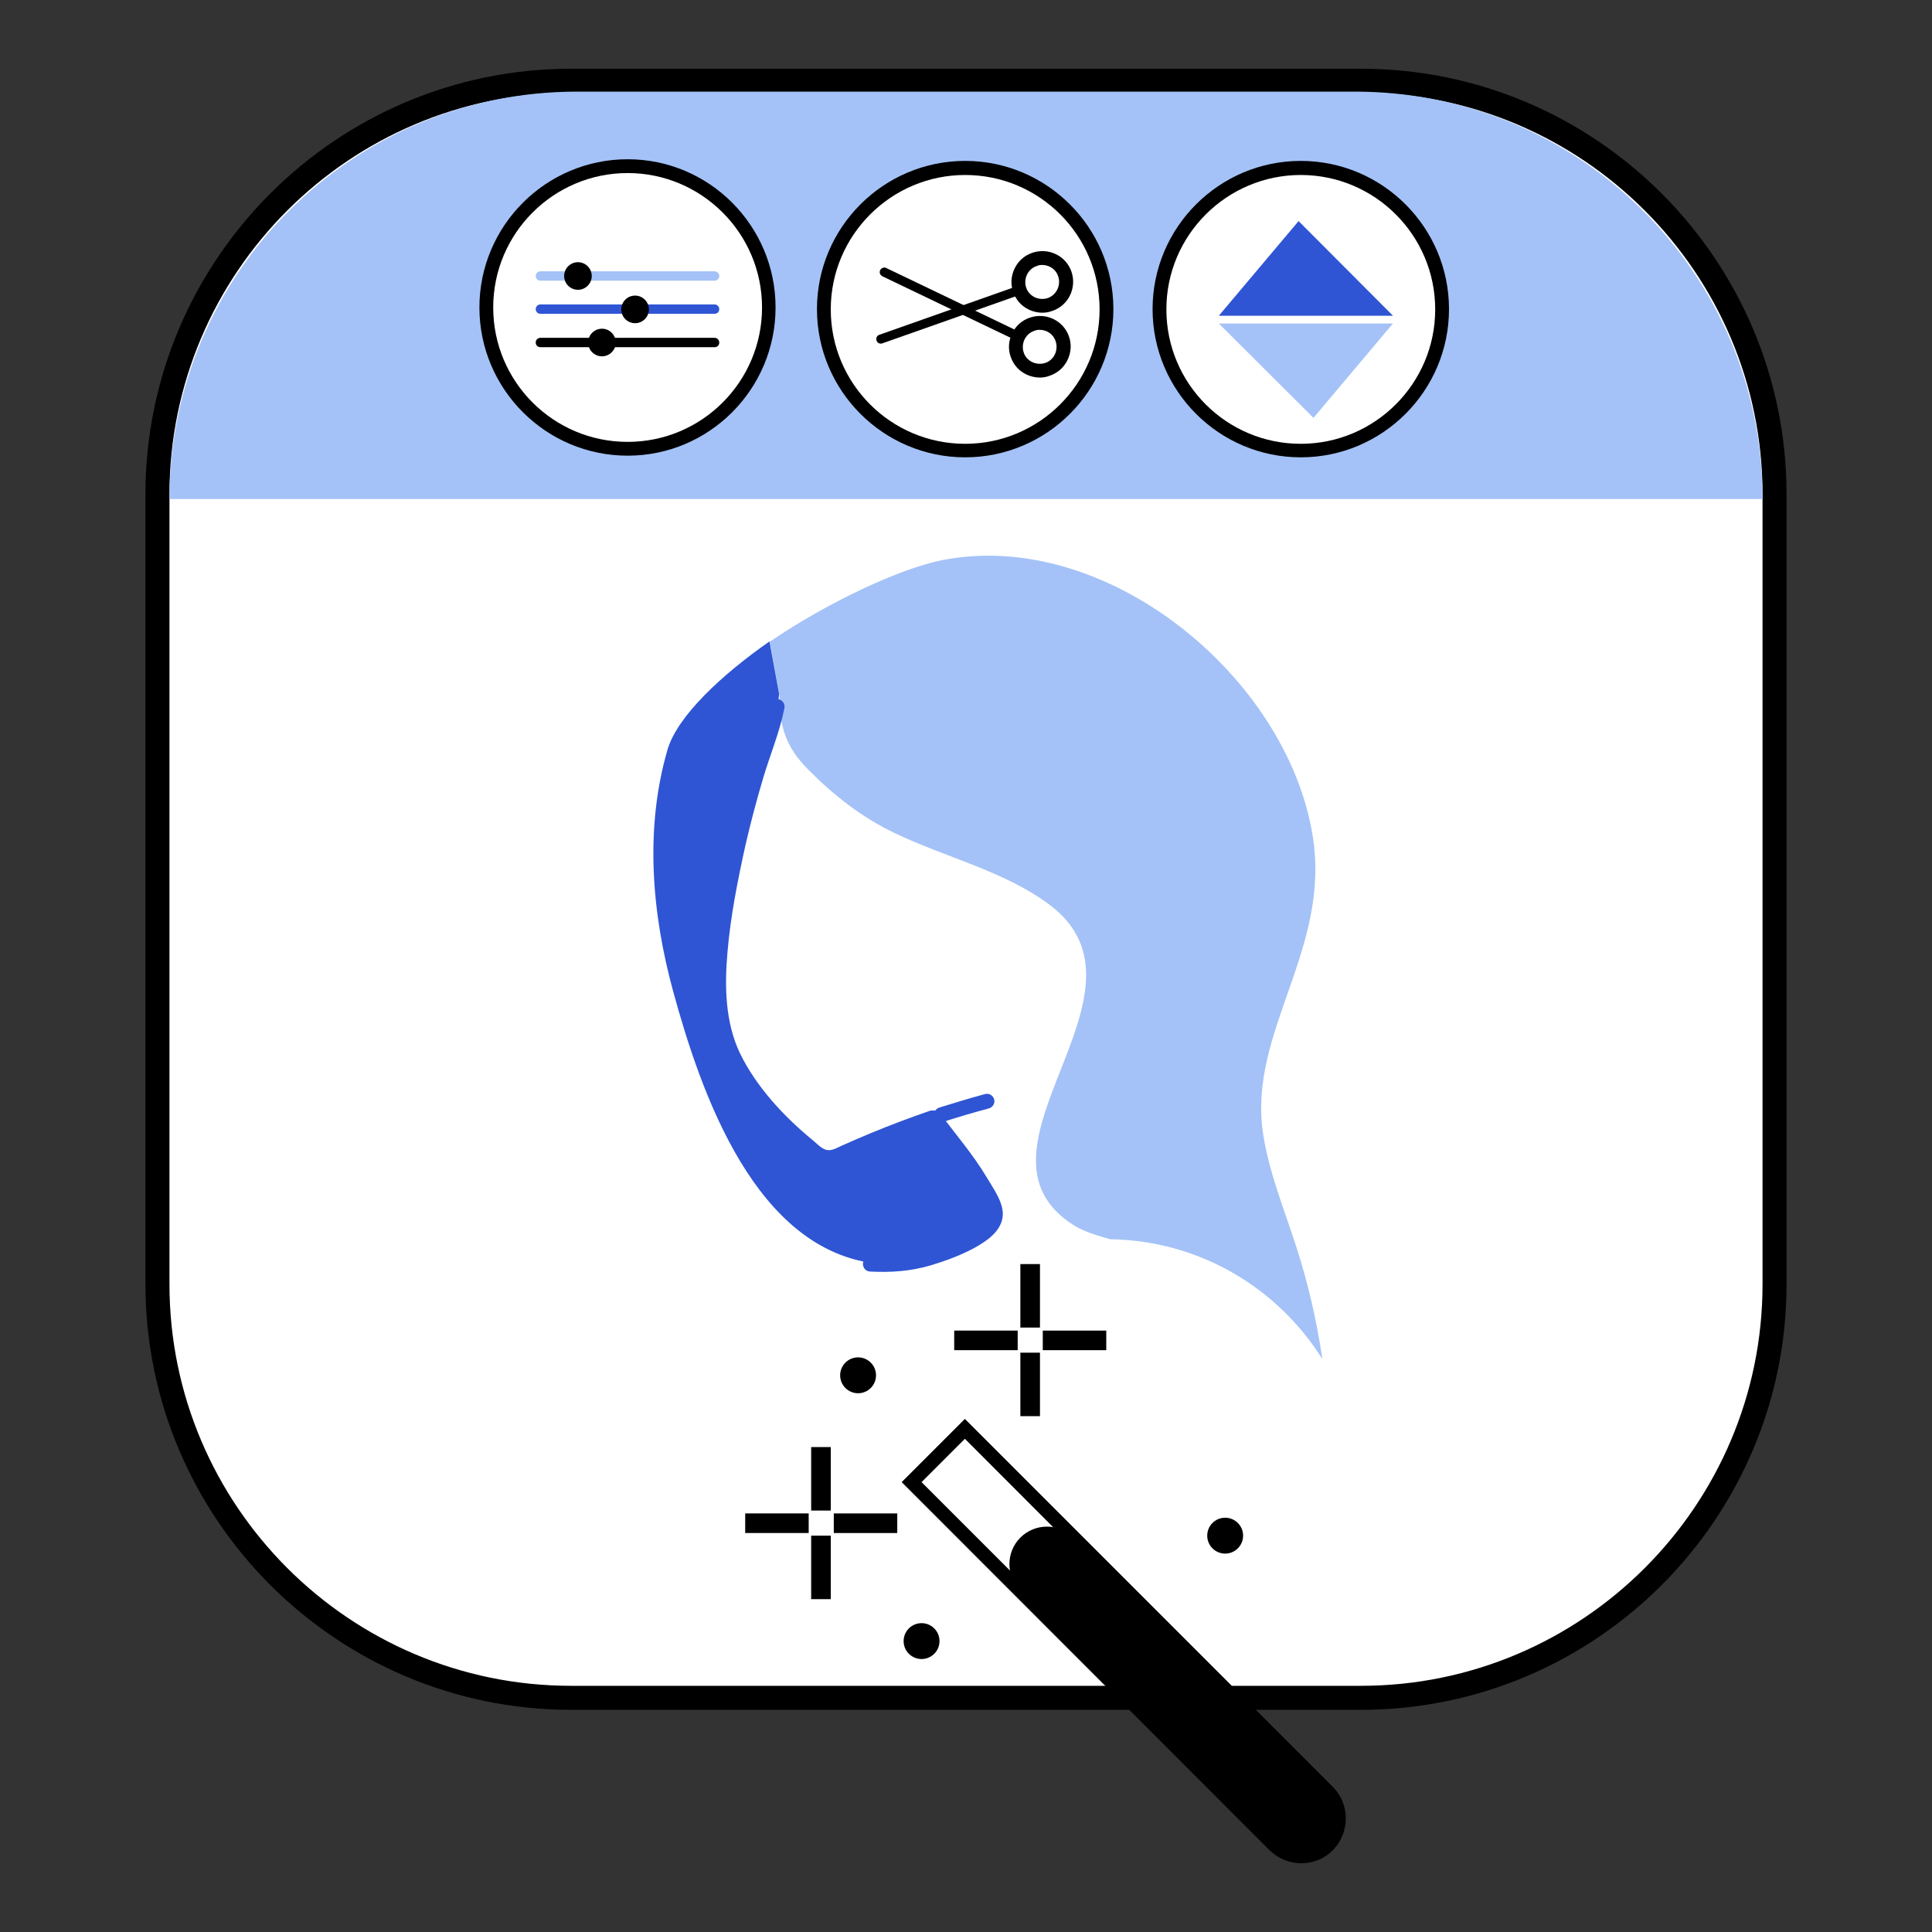 <?xml version="1.0" encoding="utf-8"?>
<!-- Generator: Adobe Illustrator 23.1.0, SVG Export Plug-In . SVG Version: 6.00 Build 0)  -->
<svg version="1.1" id="Layer_1" xmlns="http://www.w3.org/2000/svg" xmlns:xlink="http://www.w3.org/1999/xlink" x="0px" y="0px"
	 viewBox="0 0 700 700" style="enable-background:new 0 0 700 700;" xml:space="preserve">
<rect x="0" y="0" width="700" height="700" fill="#333333" stroke="none"/>
<style type="text/css">
	.st0{fill:#FFFFFF;}
	.st1{fill:#D6D6D6;}
	.st2{fill:#A4C2F7;}
	.st3{fill:#2F55D4;}
</style>
<g>
	<g>
		<path class="st0" d="M493.1,615.2H206.9c-82.8,0-149.8-67.1-149.8-149.8V179.1c0-82.8,67.1-149.8,149.8-149.8h286.2
			c82.8,0,149.8,67.1,149.8,149.8v286.2C642.9,548.1,575.9,615.2,493.1,615.2z"/>
		<path d="M493.1,619.5H206.9c-85,0-154.2-69.2-154.2-154.2V179.1c0-85,69.2-154.2,154.2-154.2h286.2c85,0,154.2,69.2,154.2,154.2
			v286.2C647.3,550.3,578.1,619.5,493.1,619.5z M206.9,33.6c-80.2,0-145.5,65.3-145.5,145.5v286.2c0,80.2,65.3,145.5,145.5,145.5
			h286.2c80.2,0,145.5-65.3,145.5-145.5V179.1c0-80.2-65.3-145.5-145.5-145.5H206.9z"/>
	</g>
	<path class="st2" d="M61.4,180.8c0-81.5,66.1-147.6,147.6-147.6H491c81.5,0,147.6,66.1,147.6,147.6H61.4z"/>
	<g>
		<path class="st2" d="M278.9,232.5c21.5-14.6,47.1-26.4,62.2-29.5c59.6-11.9,125.2,42.1,134.5,99.8c6.7,41.3-23.4,70.9-18,107.7
			c2.1,14.1,7.6,27.4,12,41c4.3,13.3,7.5,27,9.5,40.9c-16.1-25.7-44.4-42.9-76.8-43.4c-4.5-1.3-9-2.5-13-4.9
			c-43.9-27.4,33.8-84.6-9.3-116.5c-16.2-12-37.5-17-55.5-25.6c-12.2-5.8-22.3-13.7-31.8-23.3c-8.1-8.2-10.3-15.6-10.3-26.8
			L278.9,232.5z"/>
	</g>
	<g>
		<path class="st3" d="M282.3,251.5c-0.9,9.3-4.9,18.6-7.7,27.4c-3.5,11.4-6.6,22.9-8.8,34.6c-4.4,22.8-10.6,52.8,2.4,73.8
			c7.3,11.6,16.6,21.9,27.5,30.2c1.2,0.9,2.5,1.8,3.9,1.9c1.5,0.2,3-0.5,4.4-1.1c11.5-5.2,22.7-9.7,34.3-13.6
			c5,6.8,10.9,13.4,15.3,20.6c1.7,2.8,6.9,11.3,7.1,14.1c0.4,9.1-22.1,16.1-29.3,17.7c-2.3,0.5-4.5,0.8-6.7,0.9l3.9,0
			c-3,0.2-5.9,0.2-8.7,0.1c-1.6,0-3.1-0.1-4.7-0.2l3,0c-44.5-4.5-64.2-61.8-74.3-98.7c-7.8-28.5-10.3-59-2.1-87.4
			c3.5-12.3,19.8-27.4,37-39.4L282.3,251.5z"/>
	</g>
	<path class="st3" d="M356.9,396.4c-5.6,1.5-11.1,3.2-16.6,4.9c-1.3,0.4-2.3,1.9-1.9,3.3c0.4,1.3,1.9,2.3,3.3,1.9
		c5.5-1.8,11-3.4,16.6-4.9c1.4-0.4,2.3-1.9,1.9-3.3C359.8,396.9,358.4,396,356.9,396.4L356.9,396.4z"/>
	<path class="st3" d="M336.8,402.5c-7.2,2.5-14.4,5.2-21.4,8.1c-3.4,1.4-6.8,2.9-10.2,4.4c-1.9,0.8-4,2.3-6.2,1.5
		c-1.8-0.7-3.4-2.5-4.9-3.7c-10.2-8.4-20.2-19.2-26-31.2c-5.4-11.3-5.6-24.5-4.5-36.8c1.1-12.9,3.7-25.9,6.5-38.6
		c1.9-8.3,4.1-16.5,6.5-24.6c2.5-8.3,5.9-16.4,7.6-25c0.7-3.4-4.5-4.8-5.2-1.4c-1.7,8.4-4.9,16.3-7.4,24.4
		c-2.4,7.7-4.5,15.5-6.3,23.4c-3.1,13.6-5.8,27.5-7.1,41.3c-1.2,13.1-0.7,26.9,4.8,39.1c5.8,12.8,16.5,24.4,27.2,33.2
		c2.7,2.2,5.7,5.3,9.4,5.6c4,0.3,8.2-2.6,11.7-4.1c8.8-3.8,17.7-7.3,26.7-10.4C341.4,406.5,340,401.4,336.8,402.5L336.8,402.5z"/>
	<path class="st3" d="M315.2,460.7c7.5,0.4,14.7-0.1,21.9-2.2c5.6-1.7,11.1-3.7,16.2-6.5c4.1-2.3,9-5.6,9.9-10.6
		c1-5.1-3.4-10.9-5.8-15c-4.9-8.2-11.1-15.3-16.7-22.9c-2-2.7-6.7-0.1-4.6,2.7c4.9,6.6,10.4,12.8,14.8,19.8c1.3,2.1,2.6,4.2,3.8,6.4
		c1.2,2.1,2.8,4.5,3.3,6.9c0.7,3.3-4.1,6.2-6.6,7.7c-4.5,2.6-9.4,4.5-14.4,6.1c-7.2,2.2-14.2,2.8-21.7,2.4
		C311.8,455.1,311.8,460.5,315.2,460.7L315.2,460.7z"/>
	<g>
		<path class="st0" d="M227.4,162.6L227.4,162.6c-28.3,0-51.2-22.9-51.2-51.2v0c0-28.3,22.9-51.2,51.2-51.2h0
			c28.3,0,51.2,22.9,51.2,51.2v0C278.5,139.7,255.6,162.6,227.4,162.6z"/>
		<path d="M227.4,165.1c-29.6,0-53.7-24.1-53.7-53.7s24.1-53.7,53.7-53.7S281,81.8,281,111.4S257,165.1,227.4,165.1z M227.4,62.7
			c-26.8,0-48.7,21.8-48.7,48.7s21.8,48.7,48.7,48.7s48.7-21.8,48.7-48.7S254.2,62.7,227.4,62.7z"/>
	</g>
	<path class="st2" d="M258.9,101.7h-63.1c-0.9,0-1.7-0.7-1.7-1.7v0c0-0.9,0.7-1.7,1.7-1.7h63.1c0.9,0,1.7,0.7,1.7,1.7v0
		C260.6,100.9,259.9,101.7,258.9,101.7z"/>
	<path class="st3" d="M258.9,113.7h-63.1c-0.9,0-1.7-0.7-1.7-1.7l0,0c0-0.9,0.7-1.7,1.7-1.7h63.1c0.9,0,1.7,0.7,1.7,1.7l0,0
		C260.6,113,259.9,113.7,258.9,113.7z"/>
	<path d="M258.9,125.8h-63.1c-0.9,0-1.7-0.7-1.7-1.7l0,0c0-0.9,0.7-1.7,1.7-1.7h63.1c0.9,0,1.7,0.7,1.7,1.7l0,0
		C260.6,125.1,259.9,125.8,258.9,125.8z"/>
	<circle cx="209.4" cy="100" r="5"/>
	<circle cx="230.1" cy="112.1" r="5"/>
	<circle cx="218.1" cy="124.1" r="5"/>
	<g>
		<path class="st0" d="M349.7,163.2L349.7,163.2c-28.3,0-51.2-22.9-51.2-51.2v0c0-28.3,22.9-51.2,51.2-51.2h0
			c28.3,0,51.2,22.9,51.2,51.2v0C400.9,140.3,378,163.2,349.7,163.2z"/>
		<path d="M349.7,165.7c-29.6,0-53.7-24.1-53.7-53.7s24.1-53.7,53.7-53.7s53.7,24.1,53.7,53.7S379.3,165.7,349.7,165.7z M349.7,63.4
			c-26.8,0-48.7,21.8-48.7,48.7s21.8,48.7,48.7,48.7h0c26.8,0,48.7-21.8,48.7-48.7S376.6,63.4,349.7,63.4z"/>
	</g>
	<path d="M379.2,103.4l-59.5,21c-0.9,0.3-1.8-0.1-2.1-1l0,0c-0.3-0.9,0.1-1.8,1-2.1l59.5-21c0.9-0.3,1.8,0.1,2.1,1l0,0
		C380.5,102.1,380,103.1,379.2,103.4z"/>
	<path d="M376.6,127.4l-56.9-27.3c-0.8-0.4-1.2-1.4-0.8-2.2v0c0.4-0.8,1.4-1.2,2.2-0.8l56.9,27.3c0.8,0.4,1.2,1.4,0.8,2.2v0
		C378.4,127.4,377.4,127.8,376.6,127.4z"/>
	<g>
		<circle class="st0" cx="377.6" cy="102.2" r="8.7"/>
		<path d="M377.6,113.3c-1.6,0-3.3-0.4-4.8-1.1c-2.7-1.3-4.7-3.5-5.7-6.4c-1-2.8-0.8-5.8,0.5-8.5c1.3-2.7,3.5-4.7,6.4-5.7
			c5.8-2,12.2,1,14.2,6.8v0c2,5.8-1,12.2-6.8,14.2C380.1,113.1,378.9,113.3,377.6,113.3z M377.6,96c-0.7,0-1.4,0.1-2,0.4
			c-1.6,0.5-2.8,1.7-3.5,3.1c-0.7,1.5-0.8,3.2-0.3,4.7c0.5,1.6,1.7,2.8,3.1,3.5c1.5,0.7,3.2,0.8,4.7,0.3c3.2-1.1,4.9-4.7,3.8-7.9
			C382.6,97.6,380.2,96,377.6,96z"/>
	</g>
	<g>
		<circle class="st0" cx="376.7" cy="125.6" r="8.7"/>
		<path d="M376.7,136.8c-1.6,0-3.3-0.4-4.8-1.1c-2.7-1.3-4.7-3.5-5.7-6.4c-1-2.8-0.8-5.8,0.5-8.5c1.3-2.7,3.5-4.7,6.4-5.7
			c5.8-2,12.2,1,14.2,6.8l0,0c1,2.8,0.8,5.8-0.5,8.5c-1.3,2.7-3.5,4.7-6.4,5.7C379.2,136.6,378,136.8,376.7,136.8z M376.7,119.5
			c-0.7,0-1.4,0.1-2,0.4c-1.6,0.5-2.8,1.7-3.5,3.1c-0.7,1.5-0.8,3.2-0.3,4.7c0.5,1.6,1.7,2.8,3.1,3.5c1.5,0.7,3.2,0.8,4.7,0.3
			c1.6-0.5,2.8-1.7,3.5-3.1c0.7-1.5,0.8-3.2,0.3-4.7C381.7,121.1,379.3,119.5,376.7,119.5z"/>
	</g>
	<g>
		<path class="st0" d="M471.3,163.2L471.3,163.2c-28.3,0-51.2-22.9-51.2-51.2v0c0-28.3,22.9-51.2,51.2-51.2h0
			c28.3,0,51.2,22.9,51.2,51.2v0C522.4,140.3,499.5,163.2,471.3,163.2z"/>
		<path d="M471.3,165.7c-29.6,0-53.7-24.1-53.7-53.7s24.1-53.7,53.7-53.7s53.7,24.1,53.7,53.7S500.9,165.7,471.3,165.7z M471.3,63.4
			c-26.8,0-48.7,21.8-48.7,48.7s21.8,48.7,48.7,48.7c26.8,0,48.7-21.8,48.7-48.7S498.1,63.4,471.3,63.4z"/>
	</g>
	<polygon class="st3" points="441.6,114.4 504.7,114.4 470.5,80.1 	"/>
	<polygon class="st2" points="504.7,117.2 441.6,117.2 475.9,151.4 	"/>
	<circle cx="310.9" cy="498.3" r="6.5"/>
	<circle cx="333.9" cy="594.6" r="6.5"/>
	<circle cx="443.9" cy="556.4" r="6.5"/>
	<g>
		<path class="st0" d="M461.8,668.5L330.3,537l19.3-19.3l131.5,131.5c5.3,5.3,5.3,14,0,19.3v0C475.8,673.9,467.1,673.9,461.8,668.5z
			"/>
		<path d="M471.5,675.1c-4.3,0-8.4-1.7-11.5-4.7l0,0l0,0L326.7,537l22.9-22.9l133.3,133.3c3.1,3.1,4.7,7.1,4.7,11.5
			c0,4.3-1.7,8.4-4.7,11.5C479.9,673.4,475.8,675.1,471.5,675.1z M333.9,537l129.7,129.7c2.1,2.1,4.9,3.2,7.8,3.2s5.7-1.2,7.8-3.2
			c2.1-2.1,3.2-4.9,3.2-7.8s-1.2-5.7-3.2-7.8L349.6,521.3L333.9,537z"/>
	</g>
	<path d="M461.8,668.5l-92.1-92.1c-5.3-5.3-5.3-14,0-19.3h0c5.3-5.3,14-5.3,19.3,0l92.1,92.1c5.3,5.3,5.3,14,0,19.3v0
		C475.8,673.9,467.1,673.9,461.8,668.5z"/>
	<rect x="369.7" y="458" width="7.1" height="23"/>
	<rect x="369.7" y="490.1" width="7.1" height="23"/>
	<rect x="385.8" y="474.1" transform="matrix(-1.836970e-16 1 -1 -1.836970e-16 874.92 96.299)" width="7.1" height="23"/>
	<rect x="353.7" y="474.1" transform="matrix(-1.836970e-16 1 -1 -1.836970e-16 842.827 128.393)" width="7.1" height="23"/>
	<rect x="293.9" y="524.3" width="7.1" height="23"/>
	<rect x="293.9" y="556.4" width="7.1" height="23"/>
	<rect x="310" y="540.3" transform="matrix(-1.836970e-16 1 -1 -1.836970e-16 865.395 238.345)" width="7.1" height="23"/>
	<rect x="277.9" y="540.3" transform="matrix(-1.836970e-16 1 -1 -1.836970e-16 833.302 270.438)" width="7.1" height="23"/>
</g>
</svg>
